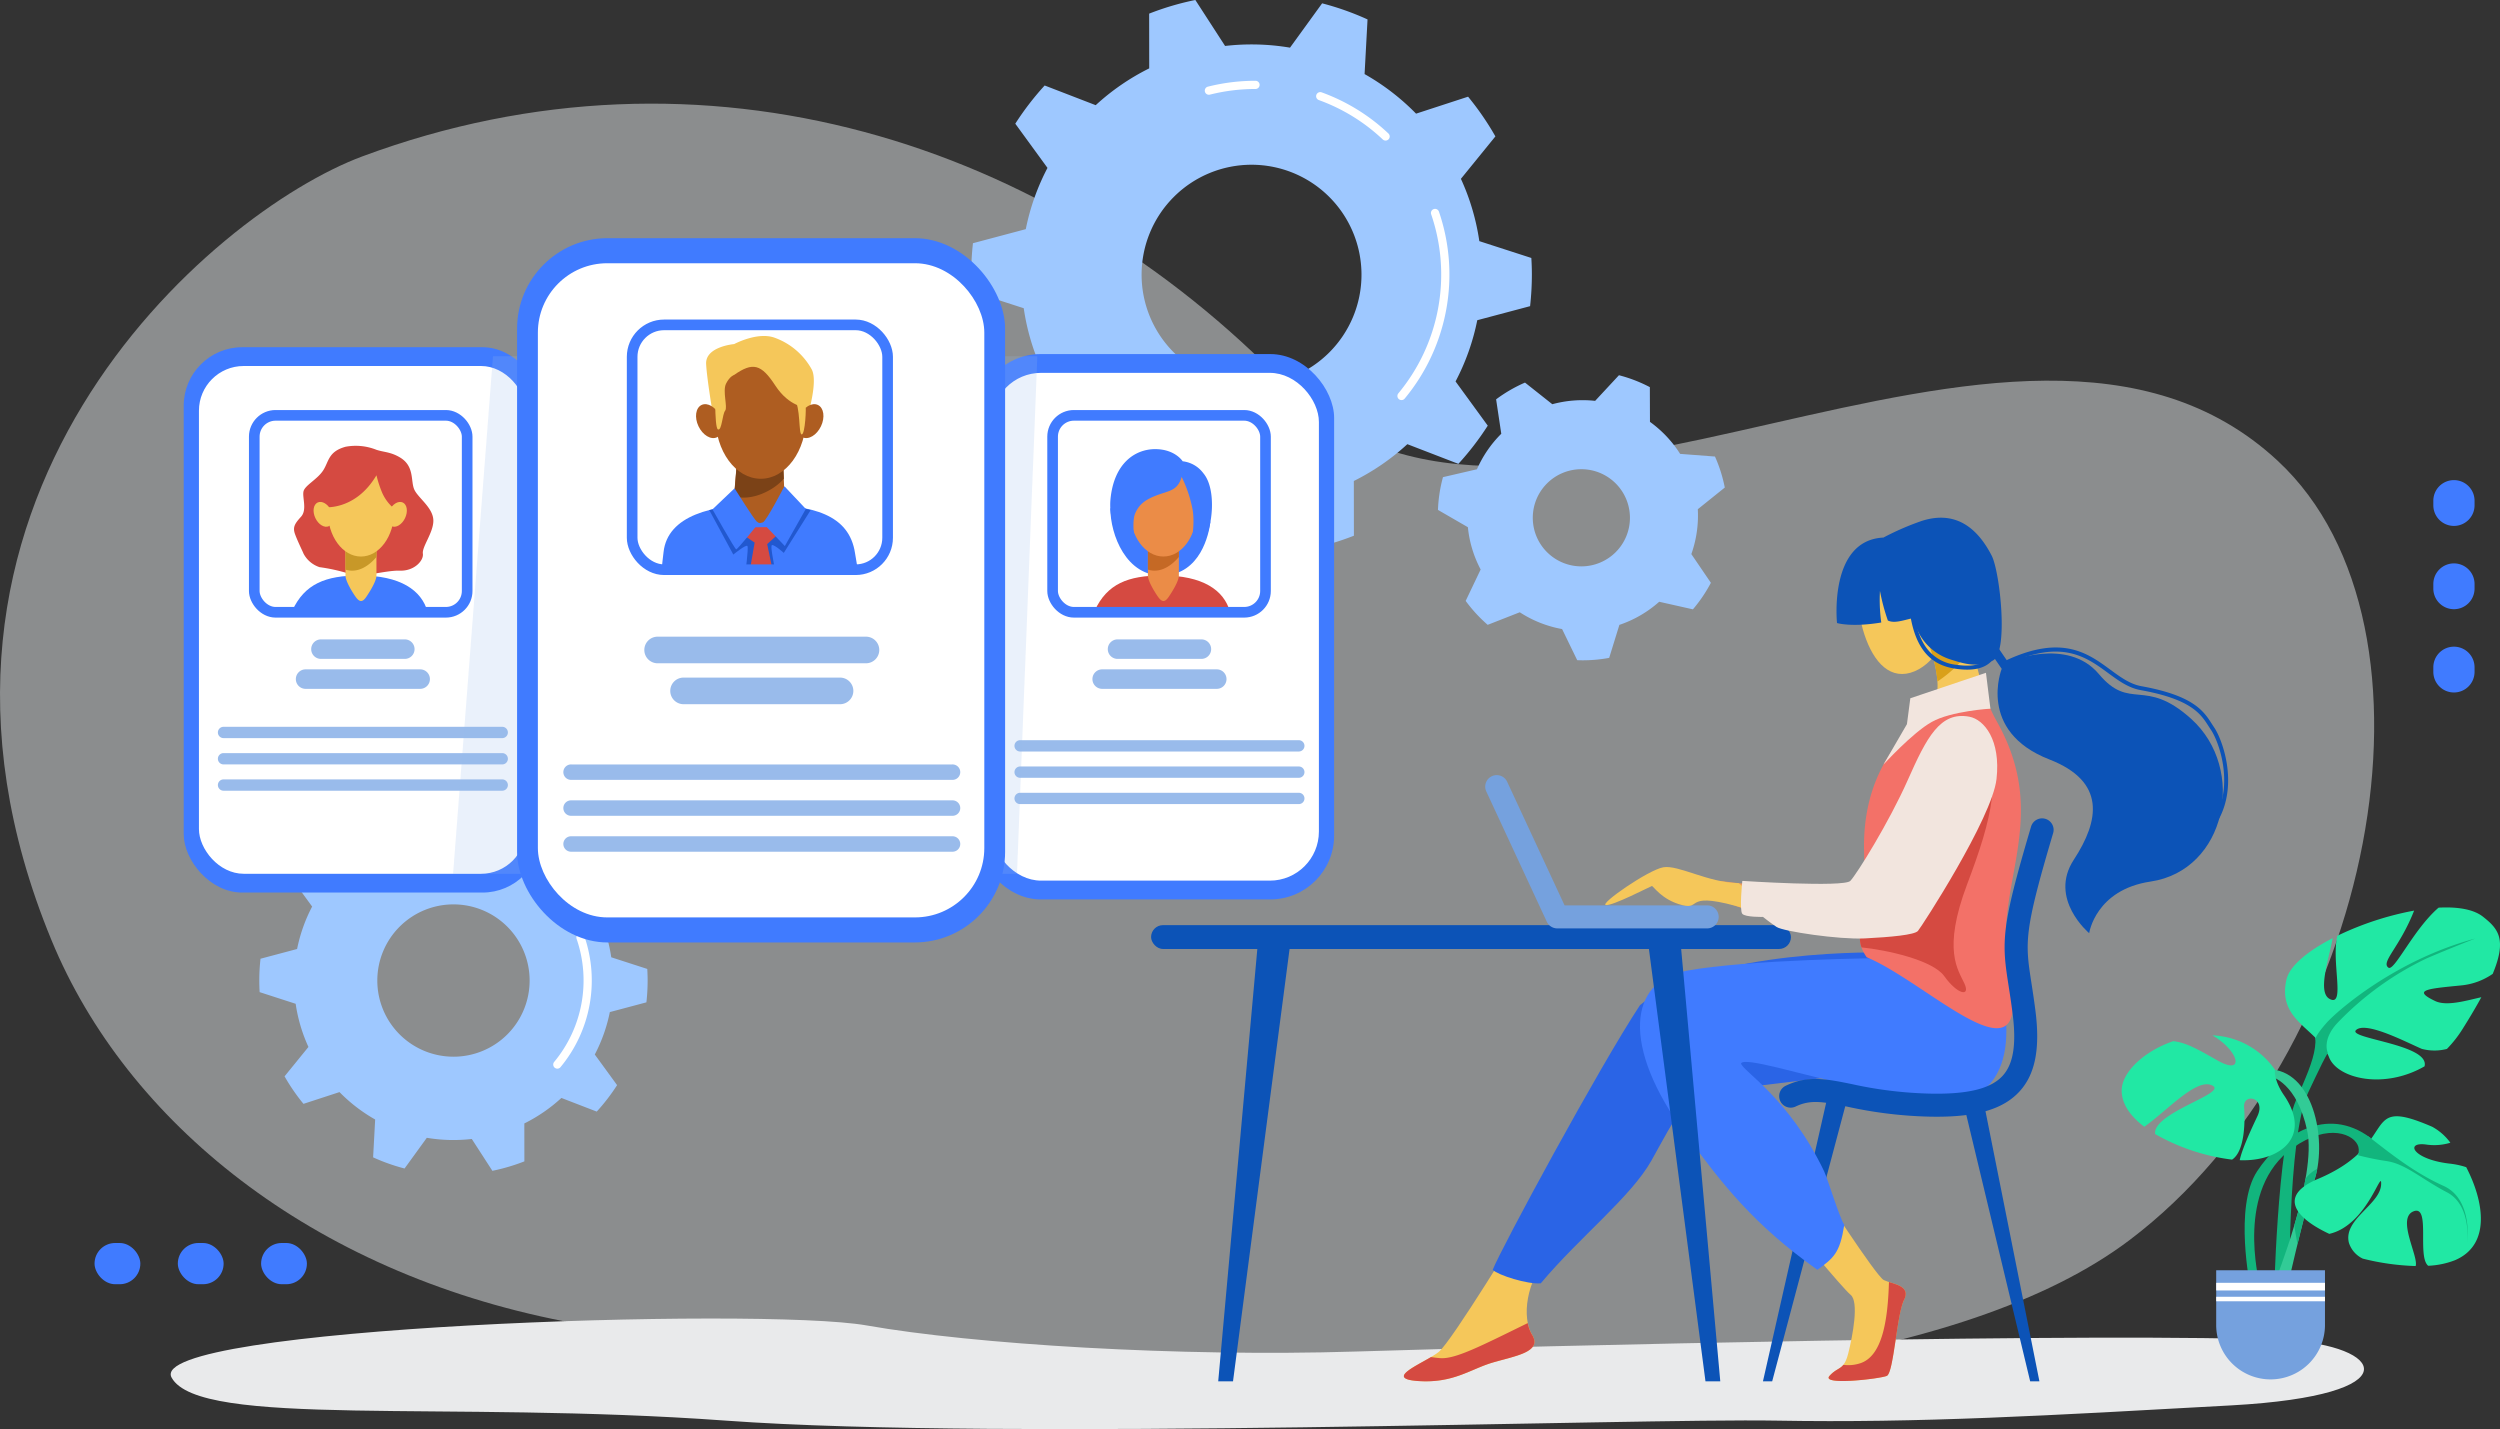 <svg xmlns="http://www.w3.org/2000/svg" width="469.728" height="268.521" viewBox="0 0 469.728 268.521"><rect x="0" y="0" width="469.728" height="268.521" fill="#333333" stroke="none"/><defs><style>.a{fill:#eff2f4;opacity:0.47;}.b{fill:#9ec8ff;}.c{fill:#fff;}.d{fill:#e9eaeb;}.e{fill:#407bff;}.f,.g{fill:#99bbeb;}.g{opacity:0.2;}.h{fill:#0c53b7;}.i{fill:#f5c75a;}.j{fill:#2a64e6;}.k{fill:#f37168;}.l{fill:#d54a41;}.m{fill:#d9a01a;}.n{fill:#f09959;}.o{fill:#75a1de;}.p{fill:#f2e5de;}.q{fill:#12b57d;}.r{fill:#21e8a4;}.s{fill:#32cb96;}.t{fill:#ae5d21;}.u{fill:#7b4217;}.v{fill:#2258cf;}.ab,.w{fill:none;}.w{stroke:#407bff;stroke-width:2px;}.x{fill:#c89828;}.y{fill:#eb8c47;}.z{fill:#c56925;}.aa{stroke:none;}</style></defs><g transform="translate(-249.224 -288.958)"><path class="a" d="M3722.771,149.512c64.16-23.819,129.37-2.761,173.6,43.1s137.043-31.657,186.268,14.134c33.594,31.25,18.207,111.594-27.856,146.393-62.61,47.3-253.015,23.3-294.2,15.25-47.452-9.274-82.143-37.411-96.238-71.56C3630.378,214.548,3694.418,160.038,3722.771,149.512Z" transform="translate(-3405.429 168.816)"/><g transform="translate(297.945 288.958)"><g transform="translate(133.763 0)"><path class="b" d="M4941.351,71.033a53.262,53.262,0,0,0,.332-5.914c0-1.055-.035-2.1-.1-3.142l-9.772-3.161a42.928,42.928,0,0,0-3.46-11.708l6.479-7.973a52.79,52.79,0,0,0-5.132-7.461l-9.773,3.189a43.438,43.438,0,0,0-9.674-7.437l.556-10.268a52.27,52.27,0,0,0-8.531-3.024l-6.035,8.328a43.44,43.44,0,0,0-12.2-.32l-5.587-8.636a52.241,52.241,0,0,0-8.68,2.565l.012,10.283a43.342,43.342,0,0,0-10.054,6.916l-9.588-3.7a52.834,52.834,0,0,0-5.521,7.179l6.05,8.306a42.967,42.967,0,0,0-4.079,11.508l-9.924,2.641a53.144,53.144,0,0,0-.332,5.914c0,1.055.035,2.1.1,3.142l9.772,3.161a42.945,42.945,0,0,0,3.459,11.708L4843.19,91.1a52.833,52.833,0,0,0,5.133,7.461l9.773-3.189a43.415,43.415,0,0,0,9.674,7.437l-.556,10.268a52.27,52.27,0,0,0,8.531,3.024l6.035-8.328a43.457,43.457,0,0,0,12.2.32l5.586,8.636a52.231,52.231,0,0,0,8.68-2.565l-.013-10.283a43.347,43.347,0,0,0,10.055-6.916l9.587,3.7a52.836,52.836,0,0,0,5.521-7.179l-6.051-8.306a42.935,42.935,0,0,0,4.08-11.508Zm-52.338,14.745a20.658,20.658,0,1,1,20.658-20.658A20.659,20.659,0,0,1,4889.013,85.778Z" transform="translate(-4836.343 -13.508)"/><g transform="translate(80.075 39.22)"><path class="c" d="M5355.645,303.435a.772.772,0,0,1-.593-1.266,34.95,34.95,0,0,0,6.158-33.663.772.772,0,0,1,1.46-.5,36.5,36.5,0,0,1-6.431,35.153A.773.773,0,0,1,5355.645,303.435Z" transform="translate(-5354.873 -267.482)"/></g><g transform="translate(64.806 17.305)"><path class="c" d="M5269.048,134.677a.77.77,0,0,1-.529-.21,34.687,34.687,0,0,0-12.012-7.4.772.772,0,0,1,.527-1.452,36.223,36.223,0,0,1,12.544,7.728.772.772,0,0,1-.529,1.334Z" transform="translate(-5255.998 -125.568)"/></g><g transform="translate(43.886 15.177)"><path class="c" d="M5121.3,114.413a.772.772,0,0,1-.188-1.521,36.566,36.566,0,0,1,8.944-1.106.772.772,0,0,1,0,1.544,35.032,35.032,0,0,0-8.567,1.059A.775.775,0,0,1,5121.3,114.413Z" transform="translate(-5120.528 -111.786)"/></g></g><g transform="translate(0 148.486)"><path class="b" d="M4042.885,1014.885a36.834,36.834,0,0,0,.23-4.1c0-.731-.024-1.456-.066-2.176l-6.769-2.19a29.744,29.744,0,0,0-2.4-8.109l4.488-5.522a36.631,36.631,0,0,0-3.555-5.168l-6.769,2.209a30.093,30.093,0,0,0-6.7-5.151l.385-7.112a36.242,36.242,0,0,0-5.91-2.094l-4.18,5.768a30.11,30.11,0,0,0-8.45-.221l-3.869-5.981a36.181,36.181,0,0,0-6.012,1.777l.009,7.122a30.01,30.01,0,0,0-6.964,4.791l-6.641-2.562a36.611,36.611,0,0,0-3.824,4.972l4.191,5.753a29.75,29.75,0,0,0-2.826,7.971l-6.874,1.829a36.835,36.835,0,0,0-.23,4.1c0,.731.024,1.456.066,2.176l6.769,2.19a29.743,29.743,0,0,0,2.4,8.109l-4.488,5.523a36.545,36.545,0,0,0,3.555,5.168l6.77-2.209a30.08,30.08,0,0,0,6.7,5.151l-.385,7.112a36.236,36.236,0,0,0,5.909,2.094l4.18-5.768a30.1,30.1,0,0,0,8.45.221l3.87,5.982a36.178,36.178,0,0,0,6.012-1.777l-.009-7.122a30,30,0,0,0,6.964-4.791l6.641,2.563a36.614,36.614,0,0,0,3.824-4.973l-4.19-5.753a29.77,29.77,0,0,0,2.825-7.971Zm-36.251,10.213a14.309,14.309,0,1,1,14.309-14.309A14.309,14.309,0,0,1,4006.634,1025.1Z" transform="translate(-3970.152 -975.04)"/><g transform="translate(55.226 26.928)"><path class="c" d="M4328.542,1174.794a.772.772,0,0,1-.593-1.266,23.974,23.974,0,0,0,4.224-23.087.772.772,0,1,1,1.459-.5,25.514,25.514,0,0,1-4.5,24.578A.769.769,0,0,1,4328.542,1174.794Z" transform="translate(-4327.771 -1149.417)"/></g><g transform="translate(44.65 11.749)"><path class="c" d="M4268.561,1057.9a.769.769,0,0,1-.529-.21,23.8,23.8,0,0,0-8.237-5.076.772.772,0,1,1,.526-1.452,25.317,25.317,0,0,1,8.77,5.4.772.772,0,0,1-.529,1.334Z" transform="translate(-4259.285 -1051.119)"/></g><g transform="translate(30.16 10.275)"><path class="c" d="M4166.226,1043.869a.772.772,0,0,1-.188-1.521,25.569,25.569,0,0,1,6.253-.773.772.772,0,1,1,0,1.544,24.028,24.028,0,0,0-5.875.726A.769.769,0,0,1,4166.226,1043.869Z" transform="translate(-4165.453 -1041.575)"/></g></g><path class="b" d="M5453.07,496.445q0-.6-.033-1.19l5.071-4.072a27.046,27.046,0,0,0-1.842-5.826l-6.548-.5a21.775,21.775,0,0,0-5.668-6.014l-.021-6.525a27.019,27.019,0,0,0-5.806-2.24l-4.475,4.816a21.769,21.769,0,0,0-8.047.631l-5.131-4.064a27.178,27.178,0,0,0-5.428,3.148l.97,6.469a21.7,21.7,0,0,0-4.571,6.671l-6.384,1.48a27.19,27.19,0,0,0-.942,6.154l5.623,3.251a21.517,21.517,0,0,0,2.4,7.945l-2.815,5.9a27.381,27.381,0,0,0,4.137,4.5l6.029-2.362a21.545,21.545,0,0,0,7.95,3.154l2.842,5.851c.339.013.678.021,1.02.021a27.351,27.351,0,0,0,4.986-.457l1.917-6.2a21.642,21.642,0,0,0,7.48-4.343l6.337,1.424a27.284,27.284,0,0,0,3.376-4.986l-3.673-5.395A21.642,21.642,0,0,0,5453.07,496.445Zm-21.91,9.548a9.128,9.128,0,1,1,9.128-9.128A9.128,9.128,0,0,1,5431.16,505.993Z" transform="translate(-5182.757 -399.577)"/></g><path class="d" d="M4259.557,1621.846c-32.117-1.57-141.372,1.09-174.6,2.127s-71.8-1.368-91.833-4.905-135.845.3-130.589,9.81,51.6,4.254,104.152,8.076,170.749-.478,197.41,0,51.109-.956,85.467-2.867S4278.173,1622.756,4259.557,1621.846Z" transform="translate(-3581.063 -1081.072)"/><rect class="e" width="67.136" height="102.468" rx="11" transform="translate(283.741 354.196)"/><rect class="c" width="61.413" height="95.406" rx="8.401" transform="translate(286.603 357.727)"/><path class="f" d="M4050.881,795.121h-15.756a1.832,1.832,0,1,1,0-3.664h15.756a1.832,1.832,0,0,1,0,3.664Z" transform="translate(-3725.597 -382.363)"/><path class="f" d="M4037.97,831.573h-21.526a1.832,1.832,0,0,1,0-3.664h21.526a1.832,1.832,0,0,1,0,3.664Z" transform="translate(-3709.801 -413.186)"/><path class="f" d="M3973.176,899.939h-52.362a1.063,1.063,0,1,1,0-2.126h52.362a1.063,1.063,0,0,1,0,2.126Z" transform="translate(-3629.588 -472.295)"/><path class="f" d="M3973.176,931.935h-52.362a1.063,1.063,0,1,1,0-2.126h52.362a1.063,1.063,0,0,1,0,2.126Z" transform="translate(-3629.588 -499.35)"/><path class="f" d="M3973.176,963.931h-52.362a1.063,1.063,0,1,1,0-2.126h52.362a1.063,1.063,0,0,1,0,2.126Z" transform="translate(-3629.588 -526.405)"/><rect class="e" width="67.136" height="102.468" rx="12" transform="translate(432.759 355.484)"/><rect class="c" width="61.413" height="95.406" rx="9.219" transform="translate(435.62 359.015)"/><path class="f" d="M5020.095,795.121h-15.756a1.832,1.832,0,1,1,0-3.664h15.756a1.832,1.832,0,1,1,0,3.664Z" transform="translate(-4545.138 -382.363)"/><path class="f" d="M5007.183,831.573h-21.526a1.832,1.832,0,0,1,0-3.664h21.526a1.832,1.832,0,0,1,0,3.664Z" transform="translate(-4529.342 -413.186)"/><path class="f" d="M4942.389,916.226h-52.362a1.063,1.063,0,0,1,0-2.126h52.362a1.063,1.063,0,1,1,0,2.126Z" transform="translate(-4449.13 -486.067)"/><path class="f" d="M4942.389,948.222h-52.362a1.063,1.063,0,0,1,0-2.126h52.362a1.063,1.063,0,1,1,0,2.126Z" transform="translate(-4449.13 -513.122)"/><path class="f" d="M4942.389,980.218h-52.362a1.063,1.063,0,0,1,0-2.126h52.362a1.063,1.063,0,1,1,0,2.126Z" transform="translate(-4449.13 -540.177)"/><path class="g" d="M4311.877,544.189H4205.926l7.495-97.24H4315.7Z" transform="translate(-3871.571 -91.056)"/><rect class="e" width="91.697" height="132.331" rx="17" transform="translate(346.378 333.708)"/><rect class="c" width="83.881" height="122.912" rx="13.029" transform="translate(350.286 338.418)"/><path class="f" d="M4480.238,793.121h-39.144a2.5,2.5,0,1,1,0-5h39.144a2.5,2.5,0,1,1,0,5Z" transform="translate(-4068.307 -379.538)"/><path class="f" d="M4502.039,842.909h-29.4a2.5,2.5,0,1,1,0-5h29.4a2.5,2.5,0,1,1,0,5Z" transform="translate(-4094.979 -421.637)"/><path class="f" d="M4413.541,946.481h-71.519a1.452,1.452,0,1,1,0-2.9h71.519a1.452,1.452,0,1,1,0,2.9Z" transform="translate(-3985.422 -510.992)"/><path class="f" d="M4413.541,990.183h-71.519a1.452,1.452,0,1,1,0-2.9h71.519a1.452,1.452,0,1,1,0,2.9Z" transform="translate(-3985.422 -547.945)"/><path class="f" d="M4413.541,1033.884h-71.519a1.452,1.452,0,1,1,0-2.9h71.519a1.452,1.452,0,1,1,0,2.9Z" transform="translate(-3985.422 -584.897)"/><rect class="h" width="120.228" height="4.48" rx="2.24" transform="translate(465.503 462.782)"/><g transform="translate(512.999 386.232)"><path class="i" d="M5933.729,705.34c1.594,5.621-2.3,11.413-6.589,12.63s-7.351-2.6-8.945-8.223.59-11.164,4.88-12.381S5932.135,699.719,5933.729,705.34Z" transform="translate(-5831.979 -688.832)"/><path class="i" d="M5838.7,1455.608s10.993,17.074,12.479,17.817,5.2.928,3.8,3.712-1.948,13.734-3.248,14.291-12.435,1.856-10.765,0,2.7-.928,3.541-4.269,2.027-9.651.449-10.95-11.228-12.992-11.228-12.992Z" transform="translate(-5761.004 -1330.184)"/><path class="i" d="M5385.122,1503.091s-13.364,22.025-15.838,24-10.641,4.949-3.959,5.445,9.9-2.227,14.105-3.465,9.4-1.98,7.425-5.2-1.158-10.24,3.11-14.7S5385.122,1503.091,5385.122,1503.091Z" transform="translate(-5362.752 -1370.334)"/><path class="j" d="M5544.728,1172.271s-33.082-.865-46.2,9.9c-7.672,11.631-26.23,45.949-27.673,49.731.99.99,6.558,2.776,9.033,2.529,7.3-8.7,16.95-16.23,20.788-23.058,4.729-8.414,6.187-12.621,13.858-13.364s24.995-3.217,30.192-3.217S5544.728,1172.271,5544.728,1172.271Z" transform="translate(-5454.162 -1090.587)"/><path class="h" d="M6058.438,1410.1H6056.7l-12.436-51.88h3.815Z" transform="translate(-5939.024 -1247.836)"/><path class="h" d="M5799.644,1400.059h1.734l14.269-53.714h-3.815Z" transform="translate(-5732.176 -1237.793)"/><path class="e" d="M5715.1,1157.688l-19.234,3.32s-25.559.235-37.241,2.411c-10.629,1.98-12.2,14.057,0,30.687,6.928,9.447,12.785,16.983,24.763,25.479,3.047-2.237,4.213-3.083,5.055-8.466-.866-1.189-3.11-8.628-3.807-10.084-6.626-13.849-15.469-18.886-15.592-20.248,1.484-2.413,39.33,12.577,46.854,3.759C5723.085,1176.127,5715.1,1157.688,5715.1,1157.688Z" transform="translate(-5605.69 -1078.27)"/><path class="k" d="M5942.052,874.528a20.126,20.126,0,0,0-15.05,3.745c-4.216,4.3-8.987,11.385-8.694,23.076.371,14.848-2.3,15.8.486,19.884,11.61,4.795,31.47,25.4,26.793,3.31-3.387-15.992,7.427-27.912-1.3-45.651C5943.581,877.448,5942.693,876.048,5942.052,874.528Z" transform="translate(-5831.841 -838.652)"/><path class="l" d="M5918.307,927.247c-.226,7.74-1.319,10.021-.483,12.448,4.734.483,13.393,2.377,15.557,5.407,2.474,3.464,4.949,3.959,3.794,1.4s-4.207-6.187.495-18.643,6.93-20.87,2.31-29.532Z" transform="translate(-5831.844 -858.963)"/><path class="i" d="M5994.022,789.868a60.426,60.426,0,0,1-3.885-15.68l-8.166,2.413s4.64,10.393.186,14.105a42.641,42.641,0,0,0-3.184,2.907A20.124,20.124,0,0,1,5994.022,789.868Z" transform="translate(-5883.813 -753.993)"/><path class="m" d="M6006.868,778.546c-.484-.43-1.089-.968-1.725-1.529l-6.661,1.968-.015.036a27.18,27.18,0,0,1,2.081,8.135,23.493,23.493,0,0,0,6.644-6.6C6007.057,779.8,6006.95,779.119,6006.868,778.546Z" transform="translate(-5900.296 -756.385)"/><path class="n" d="M5767.6,889.485c-8.411,2.942-7.479,11.8-15.219,24.87-4.006,6.763-7.726,6.662-7.726,6.662a179.241,179.241,0,0,1-20.76-1.314c-7.116-.87-7.567,1.248-2.618,3.018,9.981,3.569,20.339,7.41,28.692,6.482s22.636-22.237,23.373-27.784C5774.356,893.747,5771.832,888,5767.6,889.485Z" transform="translate(-5663.126 -851.287)"/><g transform="translate(70.57 56.504)"><path class="h" d="M5849.3,1065.349q-.784,0-1.607-.02a79.985,79.985,0,0,1-15.271-1.88c-4.377-.89-6.789-1.38-9.6-.039a2.162,2.162,0,1,1-1.864-3.9c4.113-1.965,7.556-1.266,12.321-.3a76.183,76.183,0,0,0,14.516,1.794c7.245.181,11.663-.894,13.9-3.377,2-2.212,2.579-5.929,1.837-11.7-.253-1.974-.508-3.616-.732-5.065-.632-4.087-1.049-6.787-.532-10.962.48-3.876,1.764-9.04,4.737-19.051a2.162,2.162,0,1,1,4.145,1.231c-5.54,18.657-5.259,20.474-4.076,28.122.228,1.474.486,3.145.747,5.175.915,7.114-.011,11.926-2.915,15.145C5861.923,1063.839,5857.071,1065.349,5849.3,1065.349Z" transform="translate(-5819.732 -1009.305)"/></g><path class="l" d="M5386.029,1623.3c-8.867,4.337-13.639,6.822-16.482,6.585-.671-.056-1.228-.125-1.694-.2-3.162,1.869-8.209,4.077-2.53,4.5,6.682.495,9.9-2.227,14.105-3.465s9.4-1.98,7.425-5.2A6.765,6.765,0,0,1,5386.029,1623.3Z" transform="translate(-5362.751 -1471.979)"/><path class="l" d="M5890.849,1573.33c-.216,7.021-1.181,13.977-5.475,15.291a7.216,7.216,0,0,1-3.094.276c-.675.835-1.5.844-2.6,2.073-1.67,1.856,9.465.557,10.765,0s1.856-11.507,3.248-14.291C5894.83,1574.393,5892.53,1573.859,5890.849,1573.33Z" transform="translate(-5799.704 -1429.726)"/><g transform="translate(15.274 48.34)"><path class="o" d="M5503.378,985.265h-28.169a2.163,2.163,0,0,1-1.961-1.251l-11.383-24.5a2.162,2.162,0,0,1,3.921-1.822l10.8,23.249h26.79a2.162,2.162,0,1,1,0,4.324Z" transform="translate(-5461.663 -956.441)"/></g><path class="i" d="M5632.808,1071.441c-5.692-.082-11.337-3.475-14.142-2.98s-11.961,6.847-10.807,7.094,8.415-3.515,8.662-3.572,1.814,2.606,5.691,3.584.028-2.906,12.046.724C5642.073,1078.651,5632.808,1071.441,5632.808,1071.441Z" transform="translate(-5569.924 -1002.781)"/><path class="p" d="M5965.5,832.091l.838,6.739s-7.366.438-11.031,2.5-9.074,8.021-9.074,8.021l4.419-7.608.637-4.867Z" transform="translate(-5856.131 -802.954)"/><path class="p" d="M5815.779,884.771c-5.471-1.025-8,3.877-11.549,11.879s-9.6,17.72-10.807,18.973-20.292,0-20.292,0-.577,5.527,0,6.187,3.877.577,3.877.577,1.32,1.054,2.558,1.888,11.713,2.4,16.58,2.154,9.322-.66,9.981-1.4,13.941-21.2,14.766-28.542S5818.571,885.294,5815.779,884.771Z" transform="translate(-5709.541 -847.384)"/><path class="h" d="M5897.961,647.141c-10.347.495-8.724,16.06-8.724,16.06s2.687.83,8.317-.1a31.07,31.07,0,0,1-.247-5.939,38.917,38.917,0,0,0,1.485,5.568c1.19.546,2.537.062,4.826-.491a10.182,10.182,0,0,0,6.771,7.75c2.513.79,5.173,1.732,8.143.247s1.336-16.663-.24-19.715c-2.367-4.582-6.3-8.682-13.106-6.517A50.534,50.534,0,0,0,5897.961,647.141Z" transform="translate(-5807.855 -643.411)"/><path class="h" d="M6062.753,781.176l4.23,6.179s-4.688,11.714,8.947,17.021c10.679,4.156,9.421,11.479,4.6,18.844s2.887,13.8,2.887,13.8,1.176-8.158,11.552-9.7c14.147-2.1,18.153-21.094,7.586-30.591-8.744-7.859-11.4-1.351-17.323-8.4s-17.092-2.289-17.092-2.289l-4.1-5.972Z" transform="translate(-5954.654 -758.96)"/><g transform="translate(113.105 24.383)"><path class="h" d="M6134.827,833.825a.376.376,0,0,1-.33-.557c3.557-6.5.655-14.377-.806-16.51-.154-.226-.3-.455-.457-.7-1.435-2.239-3.22-5.026-12.745-6.741-2.294-.413-4.152-1.776-6.118-3.22-4.062-2.982-8.666-6.362-18.669-1.758a.376.376,0,1,1-.315-.683c10.405-4.789,15.2-1.27,19.429,1.835,1.9,1.391,3.684,2.7,5.807,3.086,9.849,1.773,11.732,4.713,13.245,7.075.152.238.3.462.444.679,1.529,2.235,4.571,10.487.845,17.3A.376.376,0,0,1,6134.827,833.825Z" transform="translate(-6095.169 -801.308)"/></g><g transform="translate(94.785 13.83)"><path class="h" d="M5987.593,747.688a14.893,14.893,0,0,1-2.2-.177c-3.62-.542-8.476-2.6-8.857-14.152a.376.376,0,1,1,.752-.025c.157,4.762,1.1,8.285,2.808,10.471a7.89,7.89,0,0,0,5.408,2.961c3.35.5,5.571-.117,6.6-1.839a.377.377,0,0,1,.646.386C5991.809,746.893,5990.078,747.688,5987.593,747.688Z" transform="translate(-5976.539 -732.971)"/></g></g><path class="h" d="M5136.866,1241.54h2.78l10.814-82.665h-6.116Z" transform="translate(-4658.75 -693.042)"/><path class="h" d="M5673.282,1241.54h-2.78l-10.814-82.665h6.116Z" transform="translate(-5100.833 -693.042)"/><g transform="translate(647.868 459.464)"><path class="q" d="M6426.188,1242.33c4.81,4.391,2.719,8.783-.836,16.938s-4.183,38.268-4.183,38.268l2.928-.418s-.418-30.949,3.555-39.313,5.646-12.547,9.2-9.828S6426.188,1242.33,6426.188,1242.33Z" transform="translate(-6392.59 -1223.073)"/><path class="r" d="M6435.138,1131.2c.584-2.6,4.053-5.418,8.692-7.807-.69,3.838-2.9,10.114-.613,11.4,3.087,1.736.3-7.026,1.492-11.843a57.3,57.3,0,0,1,14.421-4.73c-.007.018-.013.035-.02.053-2.718,6.9-6.273,9.619-4.81,10.665,1.1.786,4.688-7.185,9.425-11.271,3.556-.19,6.563.293,8.343,1.7,2.75,2.177,4.6,4.109,1.83,10.739a12.429,12.429,0,0,1-6.005,2.177c-6.273.627-9.2.836-4.81,2.928,2.15,1.024,5.755-.058,8.678-.717-.949,1.747-2.114,3.724-3.53,5.976a22.2,22.2,0,0,1-2.938,3.74,9.277,9.277,0,0,1-4.718-.008c-2.927-1.255-10.456-5.228-12.338-3.555-1.842,1.637,13.942,2.674,12.849,6.835-7.65,4.408-16.406,2.311-17.953-1.737C6441.053,1140.315,6433.379,1139.036,6435.138,1131.2Z" transform="translate(-6404.182 -1117.632)"/><path class="q" d="M6409.374,1383.4c-8.364-6.274-16.938-.418-21.33,6.273s-1.254,21.748-1.254,21.748,1.673,0,1.673-.627-4.6-17.775,6.273-25.512c6.8-4.84,11.71-2.509,12.338-.209s-2.719,6.483-2.719,6.483Z" transform="translate(-6362.602 -1340.096)"/><path class="s" d="M6412.363,1314.548c8.364,0,11.083,12.965,8.783,20.493s-5.437,21.539-5.437,21.539l-2.091-2.091s7.946-19.657,6.064-28.439-6.482-10.247-7.319-10.247S6412.363,1314.548,6412.363,1314.548Z" transform="translate(-6384.83 -1284.139)"/><path class="q" d="M6448.334,1437.5a6.058,6.058,0,0,1,2.2-1.85,16.6,16.6,0,0,1-.435,1.792c-1.048,3.43-2.27,8.205-3.289,12.388-.093-.536-.235-1.361-.456-2.635-.052-.3-.093-.627-.121-.973A81.074,81.074,0,0,0,6448.334,1437.5Z" transform="translate(-6413.786 -1386.54)"/><path class="r" d="M6450.957,1383.479c15.892-6.692,7.52-15.874,21.53-9.81a10.4,10.4,0,0,1,3.394,2.99,10.429,10.429,0,0,1-4.439.356c-4.182-.627-2.718,2.719,4.183,3.555a15.487,15.487,0,0,1,3.233.682c3.288,6.314,4.77,14.623-2.188,17.51a15.749,15.749,0,0,1-4.951,1.016c-2.147-1.706.524-11.58-2.786-10.217-3.178,1.309,1,8.464.424,10.267a45.864,45.864,0,0,1-9.928-1.392,4.943,4.943,0,0,1-2.625-3.02c-1.045-4.391,5.855-7.11,6.064-10.874.193-3.46-2.529,7.613-9.739,9.242C6446.608,1390.74,6443.528,1386.607,6450.957,1383.479Z" transform="translate(-6414.121 -1332.456)"/><path class="r" d="M6261.616,1288.415c1.673-3.555-2.719-4.391-2.51-1.673.186,2.409.206,8.264-2.264,9.859a38.764,38.764,0,0,1-14.44-4.8,1.773,1.773,0,0,1,.185-1.09c1.882-3.764,14.01-6.9,10.247-8.156-3-1-8.251,4.9-12.484,7.87-2.542-1.929-4.246-4.228-4.246-6.795,0-3.474,4.221-7.407,9.681-9.286,2.457.248,4.739,1.591,8.3,3.611,5.266,2.984,4.048-1.841-.931-4.7a15,15,0,0,1,11.744,6.446s-.3,1.875,1.686,4.776c5.414,7.914-.834,12.533-8.3,12.233C6258.706,1294.625,6260.46,1290.871,6261.616,1288.415Z" transform="translate(-6236.104 -1249.223)"/><path class="q" d="M6525.478,1395.467c4.09,3.16,8.632,6.855,14.209,9.364s4.461,10.689,4.461,10.689.836-7.064-3.811-9.48-7.714-5.3-11.246-5.855a51.17,51.17,0,0,1-5.484-1.115s1.116-2.231.465-3.067S6525.478,1395.467,6525.478,1395.467Z" transform="translate(-6479.209 -1352.517)"/><path class="q" d="M6501.869,1155.463c-14.964,4-25.932,13.57-27.977,15.893s-2.044,2.974-2.044,2.974l1.58,2.974.744-.372s-1.208-2.51,1.952-5.763a57.2,57.2,0,0,1,16.637-11.99C6497.314,1157.229,6501.869,1155.463,6501.869,1155.463Z" transform="translate(-6435.443 -1149.621)"/><path class="o" d="M10.219,0h0A10.219,10.219,0,0,1,20.439,10.219V20.5a0,0,0,0,1,0,0H0a0,0,0,0,1,0,0V10.219A10.219,10.219,0,0,1,10.219,0Z" transform="translate(38.198 88.671) rotate(180)"/><rect class="c" width="20.439" height="1.439" transform="translate(17.76 70.523)"/><rect class="c" width="20.439" height="0.846" transform="translate(17.76 73.146)"/></g><g transform="translate(266.987 522.507)"><rect class="e" width="8.606" height="7.746" rx="3.873" transform="translate(39.902 7.746) rotate(180)"/><rect class="e" width="8.606" height="7.746" rx="3.873" transform="translate(24.254 7.746) rotate(-180)"/><rect class="e" width="8.606" height="7.746" rx="3.873" transform="translate(8.606 7.746) rotate(180)"/></g><g transform="translate(706.425 379.167)"><path class="e" d="M3.872,0h.861A3.873,3.873,0,0,1,8.606,3.873v0A3.873,3.873,0,0,1,4.733,7.746h-.86A3.873,3.873,0,0,1,0,3.873v0A3.872,3.872,0,0,1,3.872,0Z" transform="translate(7.746 0) rotate(90)"/><path class="e" d="M3.872,0h.861A3.873,3.873,0,0,1,8.606,3.873v0A3.873,3.873,0,0,1,4.733,7.746h-.86A3.873,3.873,0,0,1,0,3.873v0A3.872,3.872,0,0,1,3.872,0Z" transform="translate(7.746 15.648) rotate(90)"/><path class="e" d="M3.873,0h.861A3.873,3.873,0,0,1,8.606,3.873v0A3.873,3.873,0,0,1,4.733,7.746h-.86A3.873,3.873,0,0,1,0,3.873v0A3.873,3.873,0,0,1,3.873,0Z" transform="translate(7.746 31.296) rotate(90)"/></g><g transform="translate(367.294 348.808)"><g transform="translate(6.212 3.278)"><path class="i" d="M4520.715,432.354c-.059-.176-1.527-8.6-1.7-11.883s5.268-3.746,5.268-3.746,4.448-2.4,7.668-1.171a12.981,12.981,0,0,1,6.874,5.873c1.463,2.576-1.288,10.6-1.288,10.6Z" transform="translate(-4510.622 -415.204)"/><path class="e" d="M4464.7,632.971c-.021-.138.375-3.456.39-3.59.741-6.985,9.353-8.95,17.944-8.95,10.095,0,16.943,1.847,18.035,9.106.032.213.615,3.538.586,3.762C4482.946,633.555,4464.7,632.971,4464.7,632.971Z" transform="translate(-4464.7 -588.739)"/><path class="t" d="M4558.7,534.85c-1,1.477-1.733,1.538-2.819,0-.863-1.223-3.746-4.012-3.746-5.422l1.183-14.057a2.57,2.57,0,0,1,2.563-2.563h2.819a2.571,2.571,0,0,1,2.563,2.563l.549,14.057C4561.816,530.837,4559.6,533.525,4558.7,534.85Z" transform="translate(-4538.636 -497.735)"/><path class="u" d="M4559.559,512.808h-2.819a2.57,2.57,0,0,0-2.563,2.563l-1.027,12.47c3.166,1.008,7.44-1.04,9.331-3.3l-.358-9.173A2.571,2.571,0,0,0,4559.559,512.808Z" transform="translate(-4539.491 -497.735)"/><path class="v" d="M4522.872,625.589l4.519,8.354s2.419-1.99,2.654-1.6-.429,5.315-.429,5.315,5.385.073,5.619-.161-1.093-5.349-.547-5.349,2.189,1.483,2.189,1.483l5.046-8.042-1.109-.27-8.269,4.449-8.843-4.351Z" transform="translate(-4513.889 -592.872)"/><path class="l" d="M4556.343,645.25l3.356,2.252-1.041,5.978,4.527-.253-1.131-5.438,2.782-2.54-1.307-1.232h-5.881Z" transform="translate(-4542.191 -608.684)"/><path class="e" d="M4530.922,598.417l-4.151,3.951s4.229,7.522,4.464,7.522,3.59-4.147,3.59-4.147l2.148-.038,3.394,3.561,3.943-6.976-4.021-4.263s-3.435,6.634-4.059,6.79-.628.234-1.134-.156S4530.922,598.417,4530.922,598.417Z" transform="translate(-4517.186 -569.794)"/><ellipse class="t" cx="8.522" cy="11.612" rx="8.522" ry="11.612" transform="translate(10.137 3.603)"/><path class="t" d="M4511.278,500.382c.8,1.678.537,3.469-.583,4s-2.672-.4-3.469-2.076-.536-3.469.583-4S4510.48,498.7,4511.278,500.382Z" transform="translate(-4500.269 -485.346)"/><path class="t" d="M4630.042,500.382c-.8,1.678-.536,3.469.583,4s2.672-.4,3.469-2.076.536-3.469-.583-4S4630.839,498.7,4630.042,500.382Z" transform="translate(-4604.119 -485.346)"/><path class="i" d="M4533.625,436.446c3.512-2.458,5.092-2.049,7.727,1.99s5.794,4.11,5.794,4.11l.41-4.188s-3.924-7.59-9.191-6.595-8.263,5.736-8.263,5.736-.256,8.887.479,9.19.819-2.868,1.346-3.512-.527-3.688.175-5.093S4533.625,436.446,4533.625,436.446Z" transform="translate(-4519.966 -429.13)"/><path class="i" d="M4626.306,492.146c1.226,1.343.761,6.673,1.405,6.614s.878-5.093.7-5.619S4626.306,492.146,4626.306,492.146Z" transform="translate(-4601.35 -480.264)"/></g><g class="w" transform="translate(-0.294 0.192)"><rect class="aa" width="50" height="48" rx="7"/><rect class="ab" x="1" y="1" width="48" height="46" rx="6"/></g></g><g transform="translate(296.085 366.336)"><g transform="translate(8.076 6.345)"><path class="e" d="M4015.654,691.9c2.312-4.973,6.224-6.565,12.648-6.565,7.649,0,11.621,2.771,12.747,6.806C4027.351,692.331,4015.654,691.9,4015.654,691.9Z" transform="translate(-4015.654 -660.93)"/><path class="l" d="M4027.326,527.505c-3.238.909-3.1,2.728-4.175,4.417s-3.424,2.815-3.706,3.94.722,3.471-.469,4.785-1.6,1.97-1.126,3.284,1.5,3.378,1.595,3.659a5.258,5.258,0,0,0,3,2.533,33.839,33.839,0,0,1,6.1,1.407c1.5.657,6.328-.841,9.007-.747s4.5-1.88,4.315-3.194,1.976-3.94,1.97-6.192c-.005-2.418-2.814-4.222-3.565-5.817s.094-4.41-2.721-6.077c-1.779-1.054-3-.96-4.41-1.429A10.439,10.439,0,0,0,4027.326,527.505Z" transform="translate(-4017.35 -527.283)"/><path class="i" d="M4084.2,622.68c-.732,1.081-1.27,1.126-2.064,0-.632-.9-1.876-2.929-1.876-3.961v-10.3a1.882,1.882,0,0,1,1.876-1.876h2.064a1.882,1.882,0,0,1,1.876,1.876v10.3C4086.076,619.751,4084.856,621.71,4084.2,622.68Z" transform="translate(-4070.282 -594.302)"/><path class="x" d="M4084.2,606.542h-2.064a1.882,1.882,0,0,0-1.876,1.876v9.19c2.317.738,4.433-.729,5.817-2.381v-6.809A1.882,1.882,0,0,0,4084.2,606.542Z" transform="translate(-4070.282 -594.302)"/><ellipse class="i" cx="6.239" cy="8.502" rx="6.239" ry="8.502" transform="translate(6.646 3.842)"/><path class="l" d="M4064.5,545.028c-3.94,6.661-9.758,6-9.758,6s.141-8.819,4.762-9.289,7.342,1.385,8.28,4.446a7.549,7.549,0,0,1,0,5.077,8.1,8.1,0,0,1-2.251-3.049A21.93,21.93,0,0,1,4064.5,545.028Z" transform="translate(-4048.705 -539.45)"/><ellipse class="i" cx="1.642" cy="2.463" rx="1.642" ry="2.463" transform="translate(3.262 11.397) rotate(-25.405)"/><path class="i" d="M4131.687,597.445c-.584,1.229-.393,2.54.427,2.929s1.956-.292,2.539-1.52.393-2.54-.426-2.929S4132.27,596.216,4131.687,597.445Z" transform="translate(-4113.482 -585.232)"/></g><g class="w" transform="translate(-0.085 -0.336)"><rect class="aa" width="42" height="39" rx="5"/><rect class="ab" x="1" y="1" width="40" height="37" rx="4"/></g></g><g transform="translate(446.17 366.336)"><g transform="translate(8.759 7.006)"><path class="e" d="M5003.757,603.584c0,4.929,2.968,12.881,9.968,12.626s8.549-7.836,8.82-9.975S5003.757,603.584,5003.757,603.584Z" transform="translate(-5000.84 -592.463)"/><path class="l" d="M4984.868,691.9c2.312-4.973,6.224-6.565,12.648-6.565,7.649,0,11.622,2.771,12.748,6.806C4996.564,692.331,4984.868,691.9,4984.868,691.9Z" transform="translate(-4984.868 -661.592)"/><path class="y" d="M5053.413,622.68c-.732,1.081-1.269,1.126-2.064,0-.632-.9-1.876-2.929-1.876-3.961v-10.3a1.882,1.882,0,0,1,1.876-1.876h2.064a1.882,1.882,0,0,1,1.876,1.876v10.3C5055.29,619.751,5054.07,621.71,5053.413,622.68Z" transform="translate(-5039.496 -594.964)"/><path class="z" d="M5053.413,606.542h-2.064a1.882,1.882,0,0,0-1.876,1.876v9.19c2.317.738,4.433-.729,5.817-2.381v-6.809A1.882,1.882,0,0,0,5053.413,606.542Z" transform="translate(-5039.496 -594.964)"/><path class="y" d="M6.239,0c3.446,0,6.239,3.806,6.239,8.5S9.685,17,6.239,17,0,13.2,0,8.5,2.793,0,6.239,0Z" transform="translate(6.646 3.181)"/><path class="e" d="M5017.039,536.787c-.741,2.615-2.366,2.584-4.632,3.443s-3.348,1.722-4.089,3.4c-.945,2.133.429,8.351.429,8.351s-5.737-4.293-5.073-11.044,4.644-9.366,8.39-9.366,5.171,2.283,5.171,2.283a5.609,5.609,0,0,1,3.882,2.244c2.537,3,1.756,10.3,0,12.917s-2.926,3.434-2.887,3.317,1.639-6.121.78-9.834A23.709,23.709,0,0,0,5017.039,536.787Z" transform="translate(-5000.725 -531.567)"/></g><g class="w" transform="translate(-0.17 -0.336)"><rect class="aa" width="42" height="39" rx="5"/><rect class="ab" x="1" y="1" width="40" height="37" rx="4"/></g></g></g></svg>